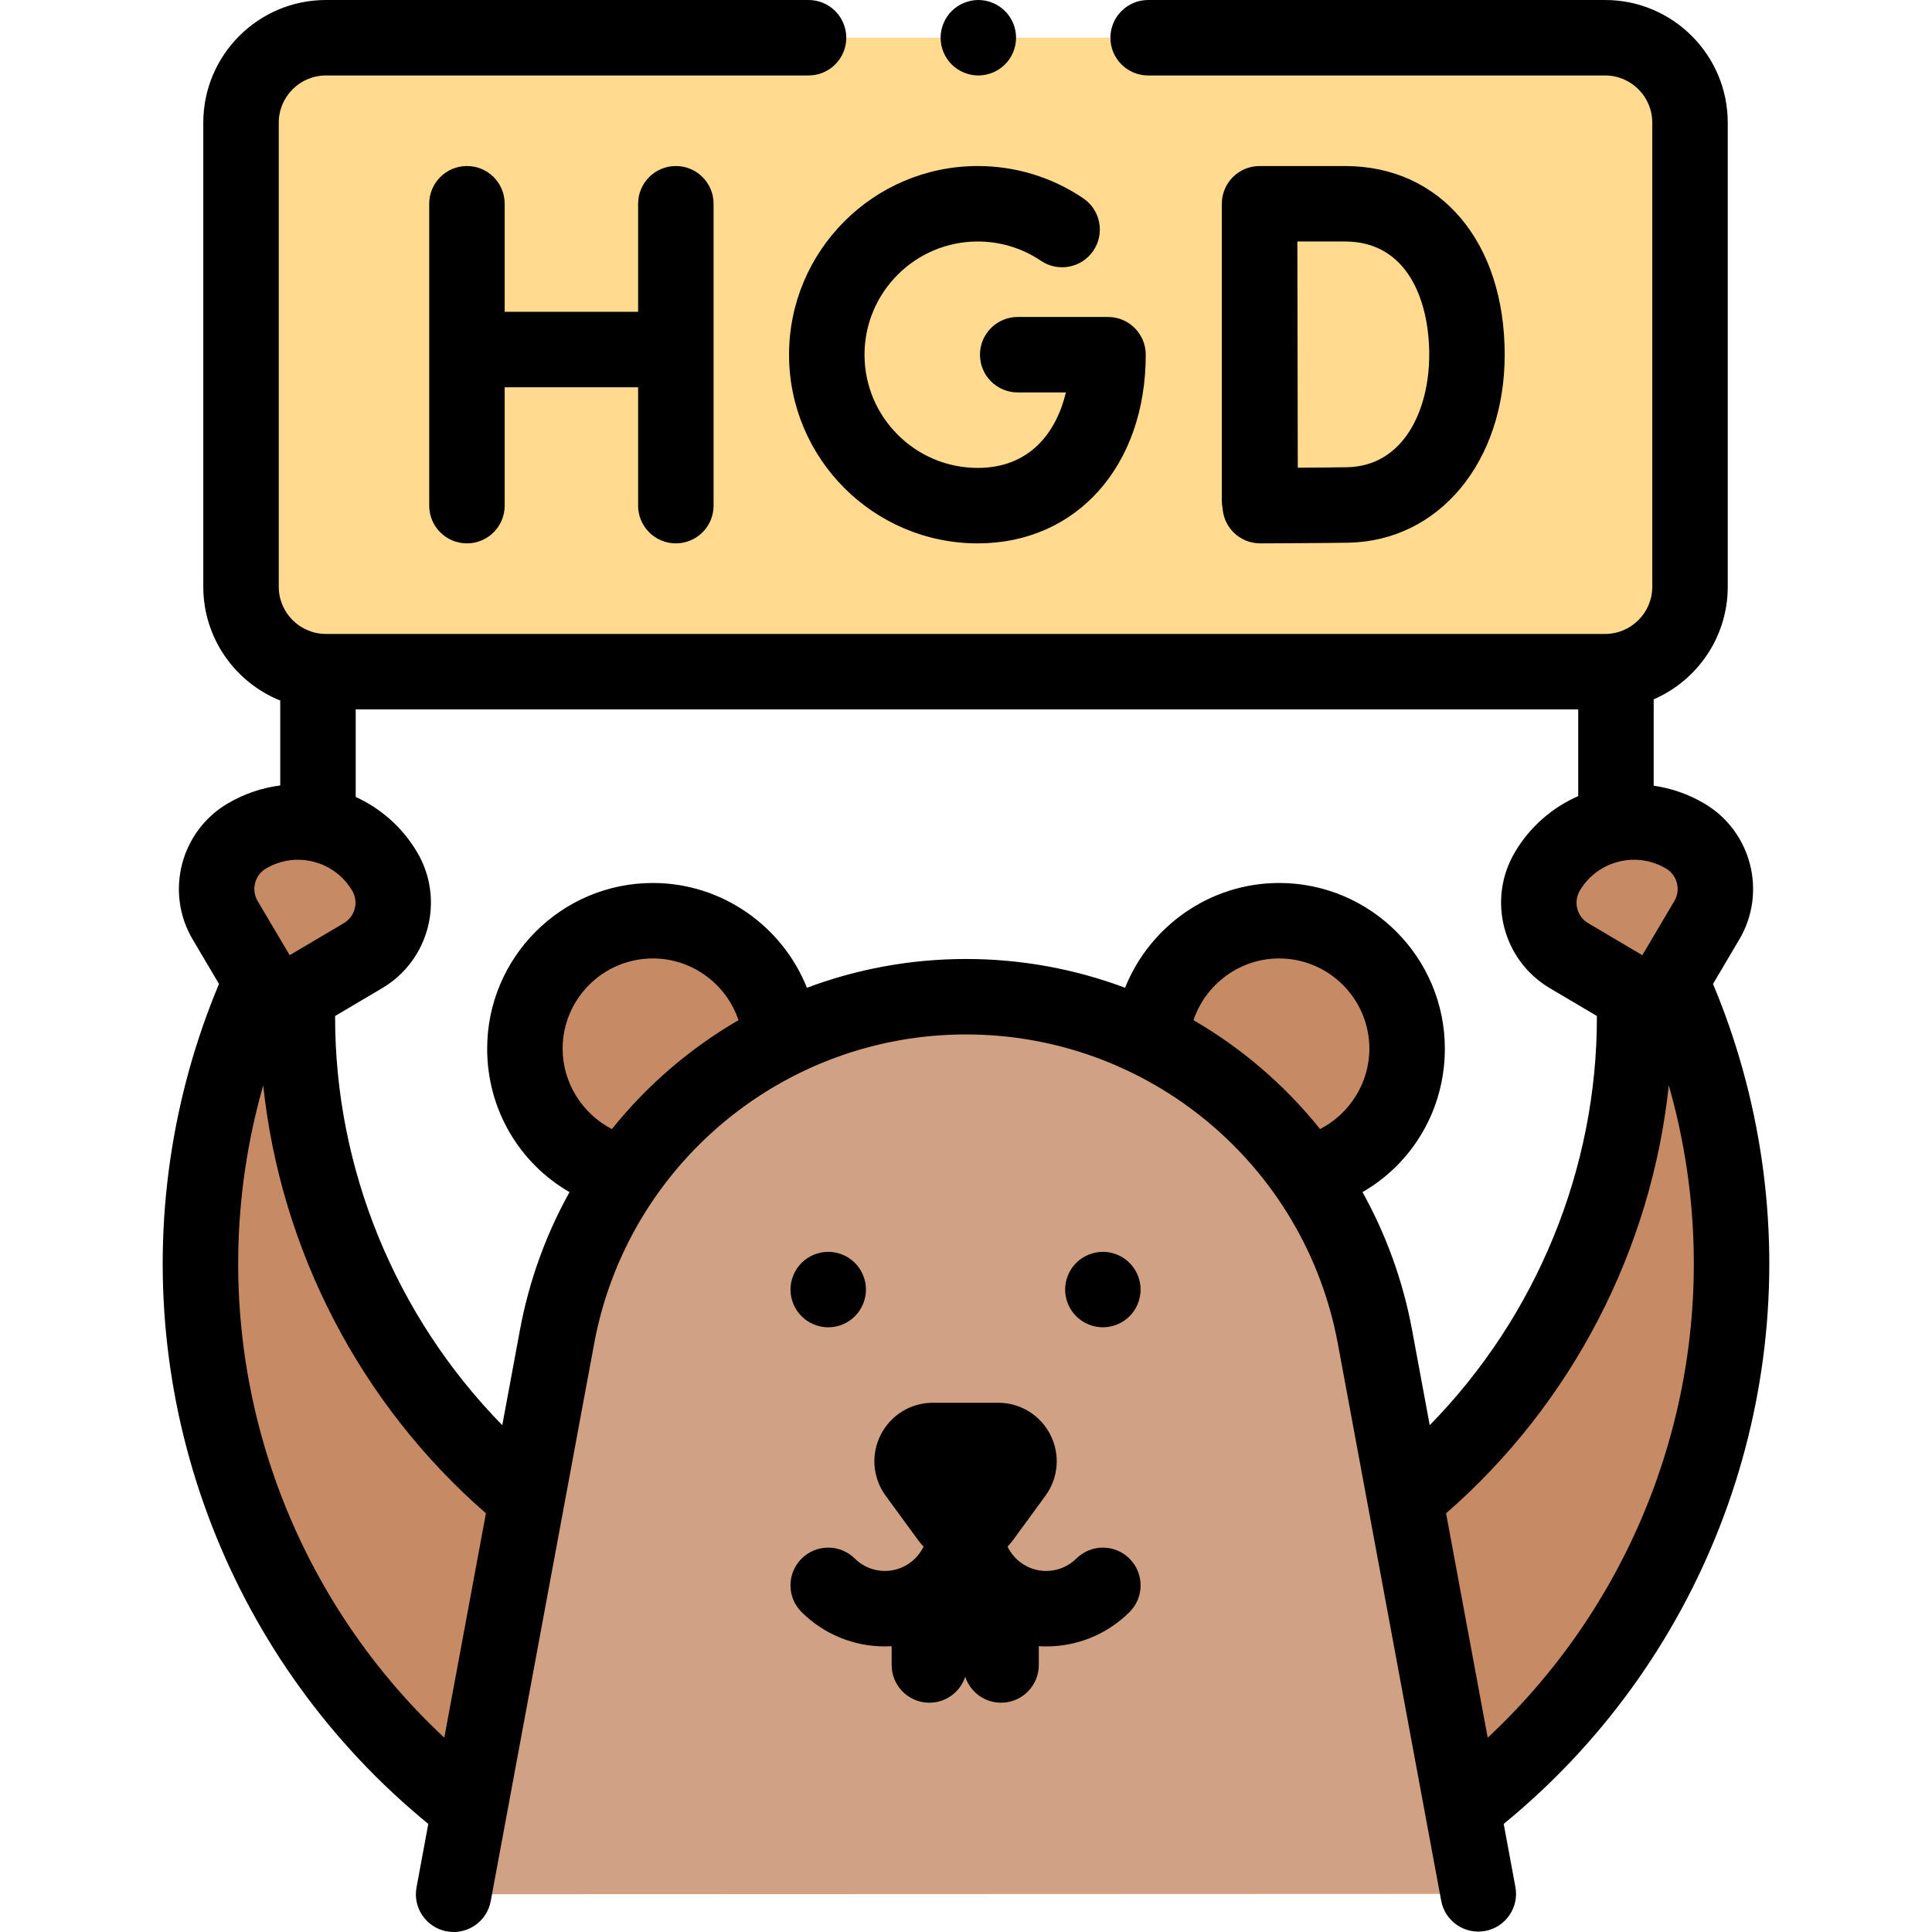 <svg id="Capa_1" enable-background="new 0 0 512.002 512.002" height="512" viewBox="0 0 512.002 512.002" width="512" xmlns="http://www.w3.org/2000/svg"><g id="XMLID_782_"><g fill="#c68a65"><path id="XMLID_805_" d="m387.569 479.26c50.622-38.756 79.291-103.063 69.402-170.621-2.519-17.208-7.389-33.487-14.214-48.581l9.571-16.179c4.582-7.746 2.018-17.74-5.729-22.323-12.677-7.499-29.034-3.302-36.533 9.375-4.582 7.746-2.018 17.74 5.729 22.323l17.281 10.222c2.032 52.839-21.581 101.921-60.74 133.675z"/><path id="XMLID_804_" d="m124.433 479.26c-50.622-38.755-79.291-103.062-69.402-170.62 2.519-17.208 7.389-33.487 14.214-48.581l-9.571-16.179c-4.582-7.746-2.018-17.74 5.729-22.323 12.677-7.499 29.034-3.302 36.533 9.375 4.582 7.746 2.018 17.74-5.729 22.323l-17.281 10.222c-2.032 52.839 21.581 101.921 60.74 133.675z"/><path id="XMLID_801_" d="m305.155 275.416c1.28-17.564 15.936-31.416 33.827-31.416 18.732 0 33.918 15.186 33.918 33.918 0 16.138-11.271 29.644-26.37 33.075z"/><path id="XMLID_800_" d="m206.847 275.416c-1.28-17.564-15.936-31.416-33.827-31.416-18.732 0-33.918 15.186-33.918 33.918 0 16.138 11.271 29.644 26.37 33.075z"/></g><path id="XMLID_799_" d="m391.767 501.896-27.392-147.638c-9.69-52.229-55.254-90.117-108.374-90.117-53.12 0-98.684 37.888-108.374 90.117l-27.411 147.742z" fill="#d1a184"/><path id="XMLID_972_" d="m425.374 178h-339c-12.426 0-22.5-10.074-22.5-22.5v-123c0-12.426 10.074-22.5 22.5-22.5h339c12.426 0 22.5 10.074 22.5 22.5v123c0 12.426-10.074 22.5-22.5 22.5z" fill="#ffda8f"/><g id="XMLID_792_"><path id="XMLID_819_" d="m259.271 20c2.63 0 5.21-1.07 7.07-2.93 1.87-1.86 2.93-4.44 2.93-7.07s-1.06-5.21-2.93-7.07c-1.86-1.86-4.44-2.93-7.07-2.93s-5.21 1.07-7.07 2.93-2.93 4.44-2.93 7.07 1.07 5.21 2.93 7.07 4.44 2.93 7.07 2.93z"/><path id="XMLID_820_" d="m179.107 144c5.523 0 10-4.477 10-10v-80c0-5.523-4.477-10-10-10s-10 4.477-10 10v28.628h-35.361v-28.628c0-5.523-4.477-10-10-10s-10 4.477-10 10v80c0 5.523 4.477 10 10 10s10-4.477 10-10v-31.372h35.361v31.372c0 5.523 4.477 10 10 10z"/><path id="XMLID_823_" d="m323.798 132.7c0 .673.069 1.33.196 1.966.162 2.421 1.189 4.711 2.922 6.431 1.874 1.86 4.406 2.903 7.045 2.903h.038c.685-.002 16.84-.065 23.294-.178 24.029-.419 41.469-21.373 41.469-49.822 0-29.907-17.001-50-42.306-50h-22.658c-2.655 0-5.202 1.056-7.078 2.936s-2.927 4.428-2.922 7.083v.061.003zm32.658-68.7c16.446 0 22.306 15.497 22.306 30 0 14.656-6.746 29.562-21.818 29.825-2.99.052-8.269.094-13.018.124-.03-9.468-.093-50.116-.11-59.949z"/><path id="XMLID_824_" d="m209.107 94c0 27.57 22.43 50 50 50 26.218 0 44.53-20.561 44.53-50 0-5.523-4.477-10-10-10h-23.932c-5.523 0-10 4.477-10 10s4.477 10 10 10h12.775c-2.552 10.601-9.565 20-23.374 20-16.542 0-30-13.458-30-30s13.458-30 30-30c6.013 0 11.811 1.77 16.766 5.118 4.576 3.092 10.793 1.888 13.884-2.688 3.092-4.576 1.888-10.792-2.688-13.884-8.273-5.591-17.942-8.546-27.961-8.546-27.57 0-50 22.43-50 50z"/><path id="XMLID_826_" d="m285.238 413.034c-2.141 2.12-4.98 3.288-7.995 3.288-4.509 0-8.401-2.647-10.235-6.463.494-.509.965-1.043 1.388-1.623l8.654-11.842c3.462-4.737 3.963-10.93 1.307-16.162-2.657-5.232-7.953-8.483-13.821-8.483h-17.308c-5.868 0-11.164 3.25-13.821 8.483-2.656 5.232-2.156 11.426 1.307 16.162l8.654 11.841c.424.58.894 1.114 1.388 1.623-1.834 3.816-5.726 6.463-10.235 6.463-3.014 0-5.854-1.168-7.995-3.288-3.924-3.887-10.256-3.856-14.142.068-3.887 3.924-3.856 10.255.068 14.142 5.911 5.854 13.748 9.078 22.068 9.078.596 0 1.187-.02 1.775-.053v4.971c0 5.523 4.477 10 10 10 4.436 0 8.191-2.89 9.5-6.888 1.309 3.998 5.064 6.888 9.5 6.888 5.523 0 10-4.477 10-10v-4.984c.645.04 1.292.066 1.947.066 8.32 0 16.157-3.224 22.068-9.078 3.924-3.886 3.955-10.218.068-14.142-3.884-3.922-10.216-3.954-14.14-.067z"/><path id="XMLID_828_" d="m219.491 351.75c2.63 0 5.21-1.07 7.07-2.93s2.93-4.44 2.93-7.07-1.07-5.21-2.93-7.07-4.44-2.93-7.07-2.93c-2.64 0-5.21 1.07-7.07 2.93s-2.93 4.44-2.93 7.07 1.07 5.21 2.93 7.07 4.44 2.93 7.07 2.93z"/><path id="XMLID_829_" d="m299.341 348.82c1.87-1.86 2.93-4.44 2.93-7.07s-1.06-5.21-2.93-7.07c-1.86-1.86-4.43-2.93-7.07-2.93-2.63 0-5.21 1.07-7.07 2.93s-2.93 4.44-2.93 7.07 1.07 5.21 2.93 7.07c1.87 1.86 4.44 2.93 7.07 2.93 2.64 0 5.21-1.07 7.07-2.93z"/><path id="XMLID_838_" d="m466.866 307.191c-2.343-16.006-6.677-31.603-12.9-46.439l6.968-11.78c7.383-12.479 3.236-28.639-9.244-36.021-4.26-2.52-8.827-4.07-13.447-4.729v-22.885c11.536-4.995 19.63-16.487 19.63-29.837v-123c0-17.92-14.58-32.5-32.5-32.5h-121.1c-5.523 0-10 4.477-10 10s4.477 10 10 10h121.101c6.893 0 12.5 5.607 12.5 12.5v123c0 6.893-5.607 12.5-12.5 12.5h-339c-6.893 0-12.5-5.607-12.5-12.5v-123c0-6.893 5.607-12.5 12.5-12.5h127.9c5.523 0 10-4.477 10-10s-4.477-10-10-10h-127.9c-17.92 0-32.5 14.58-32.5 32.5v123c0 13.642 8.453 25.339 20.392 30.151v22.501c-4.793.615-9.539 2.187-13.955 4.798-12.479 7.383-16.626 23.542-9.244 36.021l6.969 11.78c-6.223 14.836-10.557 30.433-12.9 46.439-9.765 66.709 16.361 133.624 68.368 176.165l-3.121 16.819c-1.008 5.43 2.578 10.649 8.008 11.656.617.115 1.23.17 1.835.17 4.725 0 8.928-3.364 9.821-8.178l27.411-147.742c8.809-47.48 50.252-81.941 98.542-81.941s89.733 34.461 98.542 81.941l27.392 147.638c1.008 5.43 6.224 9.018 11.656 8.008 5.43-1.007 9.016-6.226 8.008-11.656l-3.101-16.716c52.008-42.539 78.133-109.454 68.369-176.163zm-22.466-73.172c.418 1.629.177 3.323-.68 4.771l-8.487 14.347-14.347-8.487c-2.988-1.768-3.981-5.637-2.213-8.625 3.108-5.255 8.671-8.179 14.375-8.179 2.883 0 5.803.748 8.459 2.319 1.448.856 2.475 2.224 2.893 3.854zm-376.798 0c.418-1.629 1.445-2.998 2.893-3.854 2.657-1.572 5.576-2.319 8.459-2.319 5.704 0 11.267 2.924 14.375 8.179 1.768 2.988.775 6.857-2.213 8.625l-14.348 8.487-8.488-14.348c-.855-1.448-1.096-3.142-.678-4.77zm-2.677 76.069c1.113-7.606 2.728-15.107 4.831-22.458 4.589 43.508 25.666 84.381 59.02 113.414l-11.033 59.464c-40.946-38.202-61.019-94.391-52.818-150.42zm97.238-10.87c-7.814-4.023-13.06-12.236-13.06-21.3 0-13.188 10.729-23.918 23.918-23.918 10.451 0 19.499 6.833 22.689 16.355-12.853 7.46-24.239 17.254-33.547 28.863zm51.68-37.448c-6.492-16.294-22.478-27.77-40.822-27.77-24.216 0-43.918 19.702-43.918 43.918 0 16.094 8.536 30.343 21.826 38.009-6.197 11.135-10.703 23.406-13.134 36.507l-4.686 25.254c-28.262-28.811-44.409-67.994-44.301-108.437l12.491-7.388c12.479-7.383 16.625-23.542 9.244-36.021-3.95-6.677-9.705-11.636-16.277-14.64v-23.202h323.978v22.977c-6.783 2.978-12.733 8.017-16.784 14.865-7.382 12.479-3.235 28.638 9.244 36.021l12.49 7.388c.108 40.444-16.039 79.626-44.3 108.437l-4.685-25.254c-2.431-13.101-6.937-25.372-13.134-36.507 13.29-7.666 21.826-21.914 21.826-38.009 0-24.216-19.702-43.918-43.918-43.918-18.344 0-34.331 11.476-40.822 27.77-13.18-4.94-27.401-7.629-42.158-7.629-14.759.001-28.981 2.689-42.16 7.629zm102.449 8.585c3.19-9.522 12.238-16.355 22.689-16.355 13.188 0 23.918 10.729 23.918 23.918 0 9.064-5.247 17.277-13.06 21.3-9.308-11.609-20.694-21.403-33.547-28.863zm77.967 190.153-11.032-59.464c33.354-29.033 54.431-69.906 59.02-113.414 2.103 7.351 3.717 14.852 4.831 22.458 8.2 56.029-11.873 112.217-52.819 150.42z"/></g></g></svg>